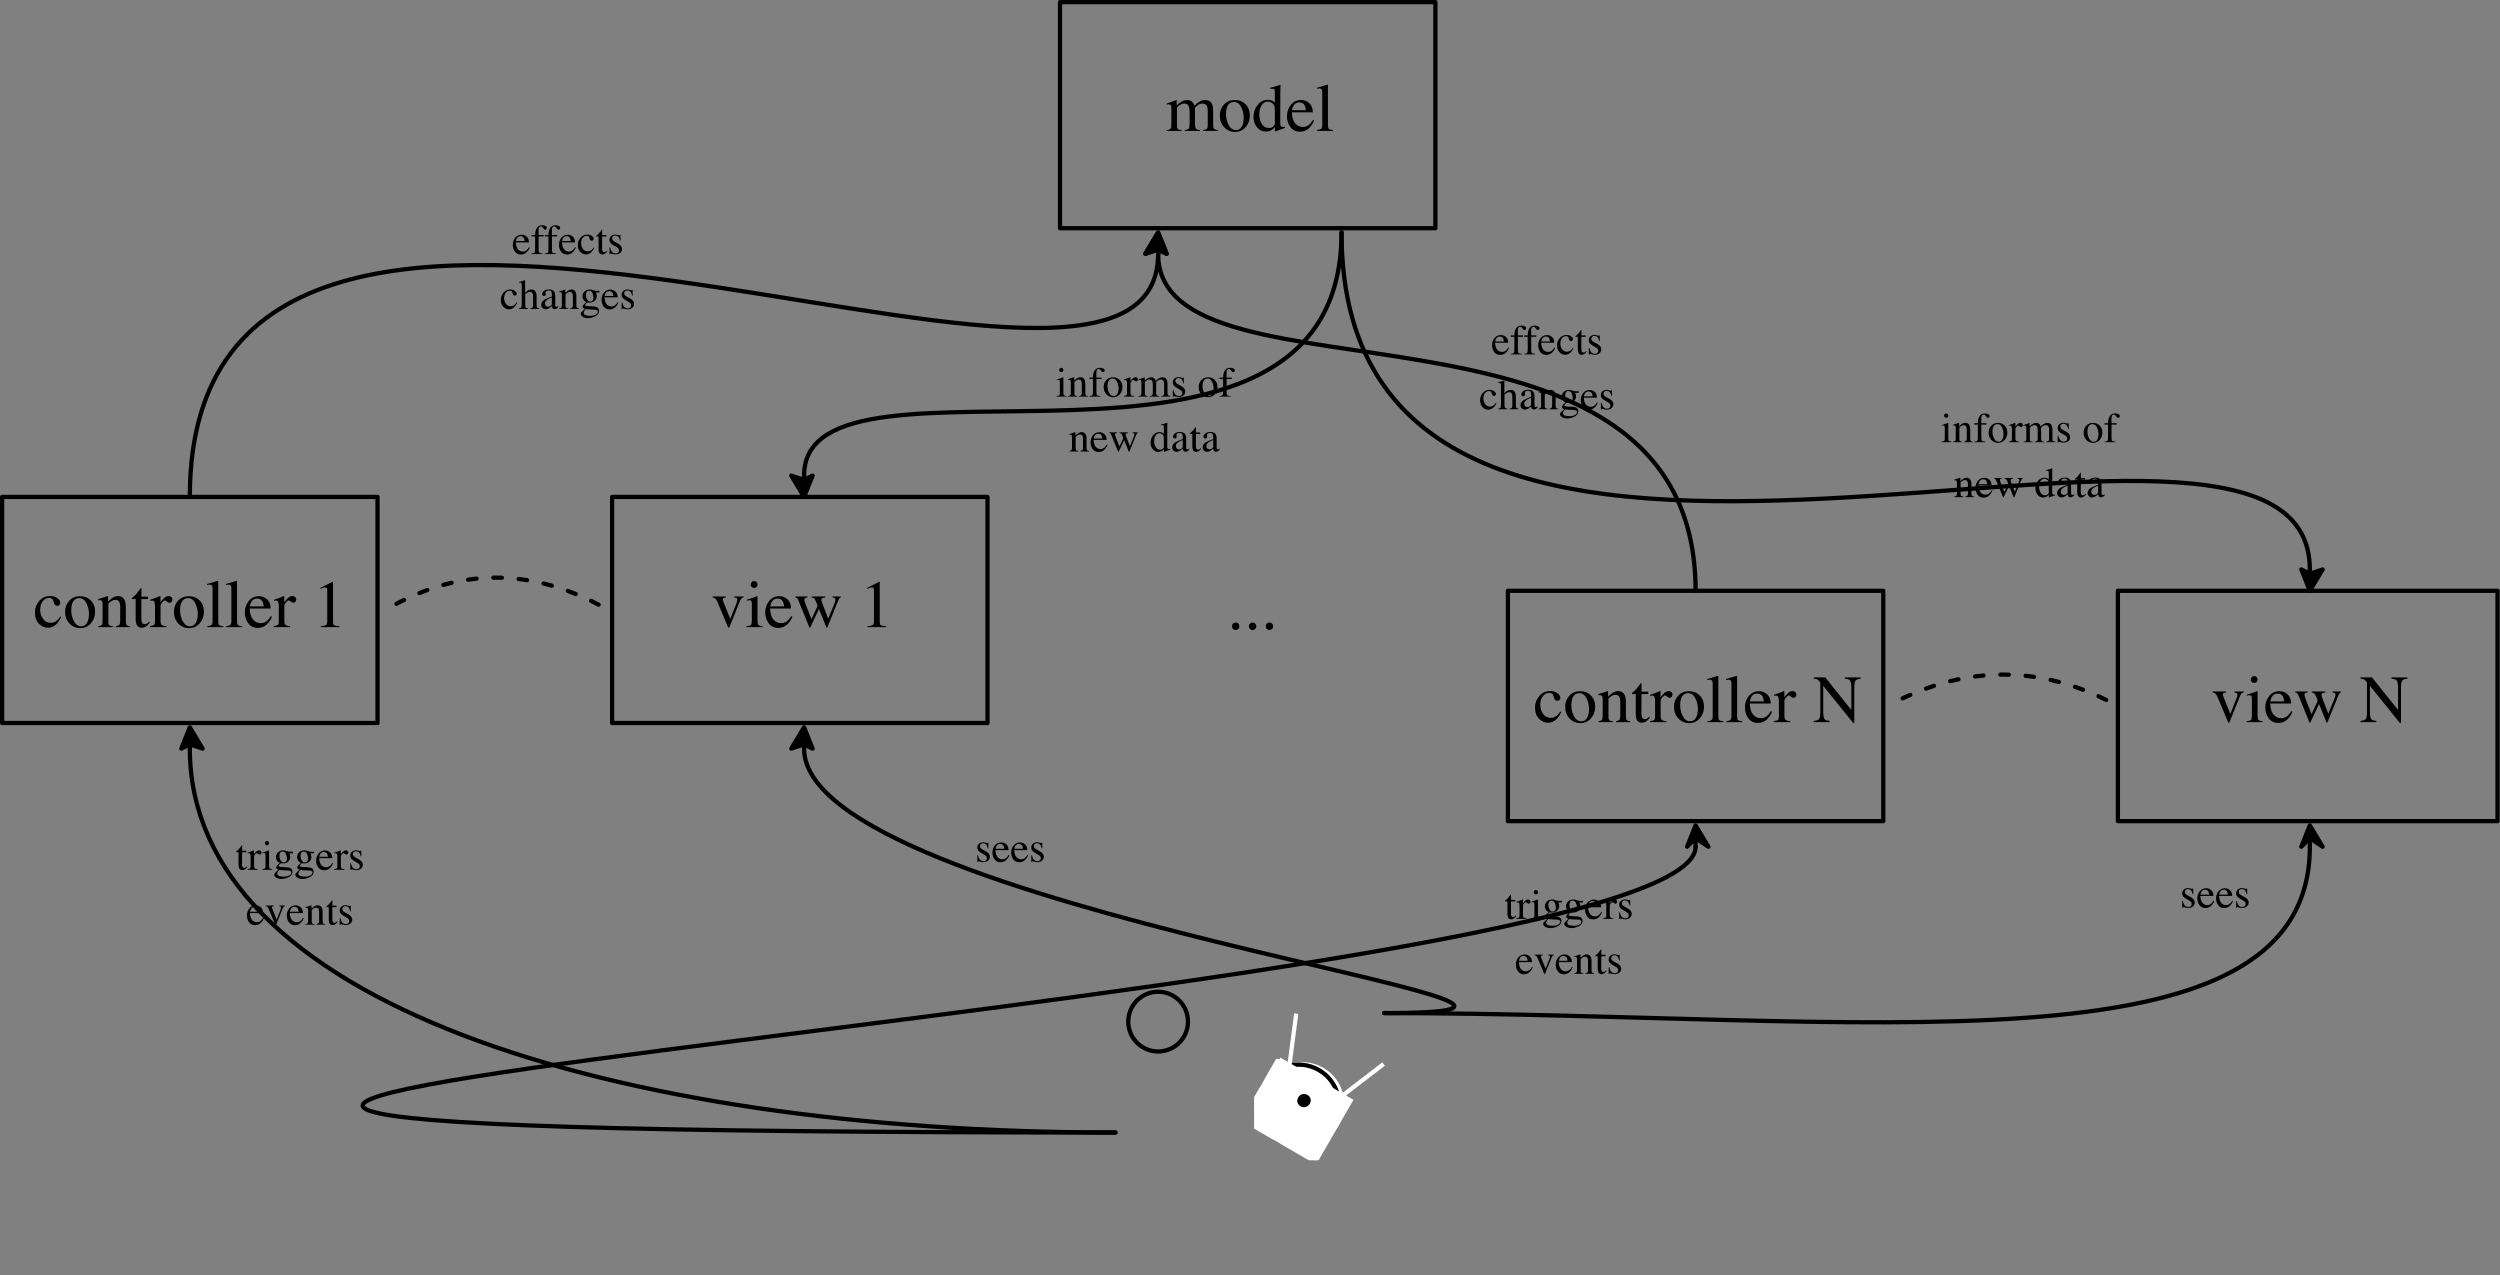 <?xml version="1.0" encoding="UTF-8"?>
<svg xmlns="http://www.w3.org/2000/svg" xmlns:xlink="http://www.w3.org/1999/xlink" width="586.08pt" height="298.961pt" viewBox="0 0 586.08 298.961" version="1.1">
<rect x="0" y="0" width="586.08" height="298.961" fill="#808080" stroke="none"/>
<defs>
<g>
<symbol overflow="visible" id="glyph0-0">
<path style="stroke:none;" d="M 0.254 0 L 0.254 -10.48 L 11.066 -10.48 L 11.066 0 Z M 9.645 -1.422 L 9.645 -9.059 L 1.68 -9.059 L 1.68 -1.422 Z M 9.645 -1.422 "/>
</symbol>
<symbol overflow="visible" id="glyph0-1">
<path style="stroke:none;" d="M 0.254 -0.199 C 0.656 -0.238 0.926 -0.305 1.059 -0.402 C 1.266 -0.551 1.367 -0.852 1.367 -1.301 L 1.367 -5.297 C 1.367 -5.68 1.32 -5.93 1.219 -6.047 C 1.117 -6.168 0.953 -6.227 0.719 -6.227 C 0.609 -6.227 0.531 -6.223 0.477 -6.211 C 0.422 -6.199 0.359 -6.184 0.285 -6.156 L 0.285 -6.426 L 0.844 -6.613 C 1.043 -6.68 1.375 -6.801 1.832 -6.977 C 2.293 -7.152 2.535 -7.238 2.559 -7.238 C 2.586 -7.238 2.602 -7.227 2.605 -7.199 C 2.609 -7.176 2.613 -7.125 2.613 -7.055 L 2.613 -6.008 C 3.125 -6.473 3.566 -6.793 3.938 -6.973 C 4.309 -7.152 4.691 -7.238 5.082 -7.238 C 5.613 -7.238 6.035 -7.059 6.352 -6.699 C 6.516 -6.504 6.652 -6.238 6.762 -5.902 C 7.141 -6.289 7.473 -6.574 7.758 -6.762 C 8.246 -7.082 8.746 -7.238 9.258 -7.238 C 10.09 -7.238 10.641 -6.902 10.922 -6.227 C 11.082 -5.844 11.16 -5.242 11.16 -4.418 L 11.16 -1.207 C 11.16 -0.84 11.242 -0.59 11.402 -0.461 C 11.566 -0.328 11.859 -0.242 12.281 -0.199 L 12.281 0 L 8.793 0 L 8.793 -0.215 C 9.242 -0.258 9.539 -0.348 9.68 -0.488 C 9.82 -0.625 9.891 -0.91 9.891 -1.34 L 9.891 -4.672 C 9.891 -5.172 9.84 -5.539 9.73 -5.777 C 9.539 -6.199 9.164 -6.41 8.609 -6.41 C 8.273 -6.41 7.941 -6.301 7.609 -6.078 C 7.418 -5.949 7.184 -5.742 6.906 -5.461 L 6.906 -1.5 C 6.906 -1.082 6.98 -0.766 7.129 -0.551 C 7.273 -0.332 7.586 -0.215 8.059 -0.199 L 8.059 0 L 4.508 0 L 4.508 -0.199 C 5 -0.262 5.312 -0.383 5.445 -0.559 C 5.578 -0.734 5.645 -1.164 5.645 -1.848 L 5.645 -4.016 C 5.645 -4.809 5.594 -5.355 5.492 -5.652 C 5.32 -6.16 4.961 -6.41 4.41 -6.41 C 4.094 -6.41 3.785 -6.324 3.48 -6.152 C 3.176 -5.98 2.906 -5.754 2.676 -5.477 L 2.676 -1.246 C 2.676 -0.855 2.746 -0.582 2.883 -0.434 C 3.02 -0.285 3.316 -0.207 3.773 -0.199 L 3.773 0 L 0.254 0 Z M 0.254 -0.199 "/>
</symbol>
<symbol overflow="visible" id="glyph0-2">
<path style="stroke:none;" d="M 0.402 -3.59 C 0.402 -4.613 0.727 -5.48 1.379 -6.191 C 2.031 -6.898 2.871 -7.254 3.898 -7.254 C 4.918 -7.254 5.766 -6.918 6.434 -6.25 C 7.105 -5.578 7.441 -4.688 7.441 -3.574 C 7.441 -2.547 7.117 -1.656 6.465 -0.898 C 5.816 -0.141 4.977 0.238 3.945 0.238 C 2.953 0.238 2.117 -0.125 1.43 -0.852 C 0.746 -1.578 0.402 -2.492 0.402 -3.59 Z M 3.68 -6.789 C 3.273 -6.789 2.922 -6.656 2.621 -6.387 C 2.105 -5.918 1.848 -5.109 1.848 -3.961 C 1.848 -3.043 2.055 -2.188 2.473 -1.391 C 2.887 -0.598 3.461 -0.199 4.199 -0.199 C 4.777 -0.199 5.223 -0.465 5.535 -0.996 C 5.848 -1.527 6 -2.227 6 -3.086 C 6 -3.977 5.805 -4.82 5.406 -5.605 C 5.008 -6.395 4.434 -6.789 3.68 -6.789 Z M 3.68 -6.789 "/>
</symbol>
<symbol overflow="visible" id="glyph0-3">
<path style="stroke:none;" d="M 3.75 -7.309 C 4.129 -7.309 4.473 -7.227 4.789 -7.062 C 4.996 -6.953 5.191 -6.805 5.383 -6.613 L 5.383 -9.074 C 5.383 -9.387 5.348 -9.602 5.277 -9.723 C 5.207 -9.84 5.043 -9.898 4.781 -9.898 C 4.719 -9.898 4.664 -9.898 4.617 -9.891 C 4.57 -9.887 4.469 -9.875 4.309 -9.859 L 4.309 -10.117 L 4.941 -10.277 C 5.176 -10.34 5.406 -10.406 5.637 -10.473 C 5.871 -10.539 6.074 -10.605 6.25 -10.664 C 6.332 -10.691 6.469 -10.742 6.66 -10.812 L 6.707 -10.797 L 6.691 -9.984 C 6.684 -9.691 6.68 -9.387 6.676 -9.078 C 6.668 -8.766 6.668 -8.457 6.668 -8.152 L 6.652 -1.832 C 6.652 -1.496 6.691 -1.262 6.773 -1.129 C 6.855 -0.996 7.078 -0.93 7.434 -0.93 C 7.488 -0.93 7.547 -0.93 7.602 -0.934 C 7.66 -0.934 7.715 -0.941 7.773 -0.953 L 7.773 -0.695 C 7.742 -0.684 7.367 -0.559 6.652 -0.309 L 5.438 0.148 L 5.383 0.078 L 5.383 -0.875 C 5.094 -0.559 4.844 -0.336 4.633 -0.199 C 4.258 0.031 3.82 0.148 3.324 0.148 C 2.449 0.148 1.738 -0.191 1.195 -0.871 C 0.652 -1.547 0.379 -2.332 0.379 -3.227 C 0.379 -4.344 0.707 -5.305 1.355 -6.105 C 2.008 -6.906 2.809 -7.309 3.75 -7.309 Z M 4.039 -0.688 C 4.441 -0.688 4.766 -0.809 5.012 -1.043 C 5.258 -1.281 5.383 -1.504 5.383 -1.719 L 5.383 -5.035 C 5.383 -5.707 5.203 -6.18 4.844 -6.453 C 4.488 -6.73 4.137 -6.867 3.797 -6.867 C 3.148 -6.867 2.641 -6.582 2.281 -6.004 C 1.922 -5.43 1.738 -4.723 1.738 -3.883 C 1.738 -3.051 1.934 -2.312 2.316 -1.664 C 2.699 -1.012 3.273 -0.688 4.039 -0.688 Z M 4.039 -0.688 "/>
</symbol>
<symbol overflow="visible" id="glyph0-4">
<path style="stroke:none;" d="M 3.629 -7.254 C 4.355 -7.254 4.992 -7.004 5.539 -6.5 C 6.086 -5.996 6.359 -5.285 6.359 -4.363 L 1.445 -4.363 C 1.496 -3.168 1.77 -2.293 2.258 -1.746 C 2.75 -1.199 3.328 -0.93 4 -0.93 C 4.539 -0.93 4.996 -1.07 5.367 -1.352 C 5.738 -1.637 6.082 -2.039 6.395 -2.559 L 6.668 -2.469 C 6.457 -1.812 6.059 -1.207 5.48 -0.648 C 4.898 -0.094 4.188 0.188 3.348 0.188 C 2.379 0.188 1.629 -0.18 1.102 -0.914 C 0.574 -1.645 0.309 -2.488 0.309 -3.441 C 0.309 -4.477 0.617 -5.371 1.23 -6.125 C 1.844 -6.879 2.641 -7.254 3.629 -7.254 Z M 3.18 -6.691 C 2.59 -6.691 2.141 -6.43 1.832 -5.91 C 1.668 -5.633 1.551 -5.281 1.477 -4.855 L 4.742 -4.855 C 4.684 -5.371 4.586 -5.758 4.445 -6.008 C 4.195 -6.461 3.773 -6.691 3.18 -6.691 Z M 3.18 -6.691 "/>
</symbol>
<symbol overflow="visible" id="glyph0-5">
<path style="stroke:none;" d="M 0.324 -0.215 C 0.805 -0.262 1.129 -0.359 1.301 -0.508 C 1.469 -0.652 1.555 -0.941 1.555 -1.367 L 1.555 -8.926 C 1.555 -9.266 1.527 -9.5 1.469 -9.629 C 1.367 -9.844 1.156 -9.953 0.844 -9.953 C 0.77 -9.953 0.691 -9.945 0.605 -9.93 C 0.523 -9.914 0.414 -9.891 0.285 -9.859 L 0.285 -10.117 C 0.98 -10.301 1.82 -10.551 2.801 -10.859 C 2.836 -10.859 2.859 -10.844 2.867 -10.812 C 2.875 -10.781 2.879 -10.715 2.879 -10.613 L 2.879 -1.34 C 2.879 -0.891 2.953 -0.598 3.109 -0.469 C 3.266 -0.336 3.582 -0.254 4.066 -0.215 L 4.066 0 L 0.324 0 Z M 0.324 -0.215 "/>
</symbol>
<symbol overflow="visible" id="glyph0-6">
<path style="stroke:none;" d="M 3.938 -7.293 C 4.582 -7.293 5.137 -7.129 5.602 -6.793 C 6.07 -6.461 6.305 -6.098 6.305 -5.699 C 6.305 -5.531 6.246 -5.371 6.125 -5.223 C 6.008 -5.078 5.824 -5.004 5.578 -5.004 C 5.398 -5.004 5.238 -5.066 5.102 -5.191 C 4.965 -5.312 4.863 -5.492 4.805 -5.73 L 4.711 -6.102 C 4.645 -6.375 4.527 -6.57 4.363 -6.684 C 4.191 -6.793 3.969 -6.844 3.688 -6.844 C 3.102 -6.844 2.605 -6.59 2.199 -6.074 C 1.797 -5.562 1.594 -4.879 1.594 -4.031 C 1.594 -3.25 1.816 -2.551 2.262 -1.934 C 2.707 -1.316 3.309 -1.004 4.066 -1.004 C 4.605 -1.004 5.082 -1.18 5.5 -1.531 C 5.738 -1.734 6.004 -2.051 6.305 -2.492 L 6.52 -2.359 C 6.227 -1.742 5.918 -1.25 5.594 -0.891 C 4.969 -0.199 4.246 0.148 3.426 0.148 C 2.621 0.148 1.91 -0.172 1.293 -0.805 C 0.672 -1.438 0.363 -2.301 0.363 -3.387 C 0.363 -4.453 0.703 -5.371 1.375 -6.141 C 2.051 -6.91 2.906 -7.293 3.938 -7.293 Z M 3.938 -7.293 "/>
</symbol>
<symbol overflow="visible" id="glyph0-7">
<path style="stroke:none;" d="M 0.285 -0.215 C 0.652 -0.262 0.91 -0.355 1.055 -0.492 C 1.203 -0.629 1.277 -0.934 1.277 -1.406 L 1.277 -5.328 C 1.277 -5.66 1.246 -5.891 1.184 -6.023 C 1.086 -6.219 0.883 -6.32 0.578 -6.32 C 0.531 -6.32 0.484 -6.316 0.438 -6.312 C 0.387 -6.305 0.328 -6.297 0.254 -6.289 L 0.254 -6.559 C 0.465 -6.621 0.965 -6.781 1.754 -7.039 L 2.484 -7.277 C 2.52 -7.277 2.539 -7.266 2.547 -7.238 C 2.555 -7.215 2.559 -7.176 2.559 -7.133 L 2.559 -5.992 C 3.035 -6.438 3.406 -6.742 3.672 -6.906 C 4.074 -7.16 4.492 -7.285 4.926 -7.285 C 5.277 -7.285 5.598 -7.184 5.887 -6.984 C 6.441 -6.594 6.723 -5.895 6.723 -4.887 L 6.723 -1.277 C 6.723 -0.906 6.797 -0.637 6.945 -0.473 C 7.094 -0.309 7.344 -0.223 7.695 -0.215 L 7.695 0 L 4.395 0 L 4.395 -0.215 C 4.77 -0.266 5.031 -0.371 5.184 -0.531 C 5.332 -0.688 5.406 -1.027 5.406 -1.555 L 5.406 -4.855 C 5.406 -5.301 5.324 -5.668 5.16 -5.961 C 4.996 -6.25 4.691 -6.395 4.246 -6.395 C 3.941 -6.395 3.633 -6.293 3.316 -6.086 C 3.141 -5.969 2.914 -5.773 2.637 -5.5 L 2.637 -1.168 C 2.637 -0.797 2.719 -0.547 2.887 -0.422 C 3.051 -0.297 3.309 -0.227 3.668 -0.215 L 3.668 0 L 0.285 0 Z M 0.285 -0.215 "/>
</symbol>
<symbol overflow="visible" id="glyph0-8">
<path style="stroke:none;" d="M 4.031 -7.133 L 4.031 -6.574 L 2.453 -6.574 L 2.438 -2.121 C 2.438 -1.727 2.469 -1.43 2.535 -1.23 C 2.66 -0.875 2.902 -0.695 3.266 -0.695 C 3.449 -0.695 3.609 -0.738 3.746 -0.828 C 3.883 -0.914 4.039 -1.055 4.215 -1.246 L 4.418 -1.074 L 4.246 -0.844 C 3.977 -0.48 3.695 -0.227 3.395 -0.078 C 3.098 0.07 2.809 0.148 2.527 0.148 C 1.922 0.148 1.508 -0.125 1.293 -0.664 C 1.172 -0.957 1.113 -1.367 1.113 -1.887 L 1.113 -6.574 L 0.27 -6.574 C 0.246 -6.59 0.227 -6.605 0.211 -6.621 C 0.199 -6.637 0.191 -6.656 0.191 -6.684 C 0.191 -6.734 0.203 -6.773 0.227 -6.801 C 0.25 -6.832 0.324 -6.895 0.449 -7 C 0.805 -7.293 1.062 -7.531 1.219 -7.715 C 1.375 -7.898 1.746 -8.383 2.328 -9.164 C 2.395 -9.164 2.434 -9.16 2.449 -9.148 C 2.461 -9.141 2.469 -9.102 2.469 -9.035 L 2.469 -7.133 Z M 4.031 -7.133 "/>
</symbol>
<symbol overflow="visible" id="glyph0-9">
<path style="stroke:none;" d="M 0.07 -0.254 C 0.543 -0.297 0.859 -0.379 1.012 -0.508 C 1.168 -0.633 1.246 -0.902 1.246 -1.316 L 1.246 -4.805 C 1.246 -5.312 1.199 -5.68 1.102 -5.898 C 1.008 -6.117 0.832 -6.227 0.578 -6.227 C 0.527 -6.227 0.461 -6.219 0.375 -6.207 C 0.289 -6.195 0.199 -6.176 0.109 -6.156 L 0.109 -6.41 C 0.402 -6.516 0.703 -6.621 1.012 -6.73 C 1.32 -6.836 1.535 -6.914 1.656 -6.961 C 1.914 -7.059 2.18 -7.168 2.453 -7.293 C 2.488 -7.293 2.512 -7.281 2.516 -7.254 C 2.523 -7.23 2.527 -7.176 2.527 -7.094 L 2.527 -5.824 C 2.859 -6.281 3.176 -6.641 3.484 -6.898 C 3.793 -7.156 4.109 -7.285 4.441 -7.285 C 4.703 -7.285 4.918 -7.207 5.082 -7.051 C 5.246 -6.895 5.328 -6.695 5.328 -6.457 C 5.328 -6.246 5.266 -6.07 5.141 -5.926 C 5.012 -5.781 4.855 -5.707 4.664 -5.707 C 4.469 -5.707 4.27 -5.797 4.07 -5.98 C 3.871 -6.16 3.719 -6.25 3.605 -6.25 C 3.426 -6.25 3.203 -6.105 2.938 -5.812 C 2.676 -5.52 2.543 -5.219 2.543 -4.91 L 2.543 -1.422 C 2.543 -0.98 2.648 -0.672 2.855 -0.5 C 3.062 -0.328 3.402 -0.246 3.883 -0.254 L 3.883 0 L 0.07 0 Z M 0.07 -0.254 "/>
</symbol>
<symbol overflow="visible" id="glyph0-10">
<path style="stroke:none;" d=""/>
</symbol>
<symbol overflow="visible" id="glyph0-11">
<path style="stroke:none;" d="M 4.688 -10.625 C 4.707 -10.602 4.719 -10.582 4.723 -10.57 C 4.727 -10.555 4.727 -10.527 4.727 -10.48 L 4.727 -1.168 C 4.727 -0.77 4.832 -0.52 5.043 -0.41 C 5.254 -0.301 5.648 -0.238 6.227 -0.215 L 6.227 0 L 1.863 0 L 1.863 -0.23 C 2.488 -0.262 2.895 -0.348 3.086 -0.488 C 3.277 -0.625 3.371 -0.93 3.371 -1.391 L 3.371 -8.555 C 3.371 -8.801 3.34 -8.988 3.281 -9.117 C 3.219 -9.246 3.082 -9.312 2.879 -9.312 C 2.742 -9.312 2.57 -9.273 2.355 -9.199 C 2.141 -9.125 1.941 -9.047 1.754 -8.965 L 1.754 -9.18 L 4.594 -10.625 Z M 4.688 -10.625 "/>
</symbol>
<symbol overflow="visible" id="glyph0-12">
<path style="stroke:none;" d="M 3.402 -7.184 L 3.402 -6.945 C 3.133 -6.914 2.945 -6.875 2.836 -6.82 C 2.723 -6.77 2.668 -6.656 2.668 -6.48 C 2.668 -6.398 2.68 -6.32 2.703 -6.246 C 2.727 -6.172 2.766 -6.062 2.824 -5.918 L 4.434 -1.918 L 5.824 -5.461 C 5.891 -5.629 5.953 -5.809 6.012 -5.992 C 6.07 -6.18 6.102 -6.32 6.102 -6.418 C 6.102 -6.621 6.008 -6.766 5.816 -6.852 C 5.703 -6.898 5.547 -6.93 5.352 -6.945 L 5.352 -7.184 L 7.547 -7.184 L 7.547 -6.945 C 7.297 -6.926 7.113 -6.84 7.004 -6.695 C 6.895 -6.547 6.73 -6.207 6.52 -5.676 L 4.285 -0.109 C 4.242 -0.012 4.211 0.059 4.184 0.094 C 4.16 0.129 4.121 0.148 4.074 0.148 C 4.023 0.148 3.98 0.117 3.945 0.059 C 3.91 0 3.871 -0.074 3.828 -0.164 L 1.461 -5.824 C 1.27 -6.281 1.066 -6.594 0.852 -6.762 C 0.723 -6.852 0.535 -6.914 0.285 -6.945 L 0.285 -7.184 Z M 3.402 -7.184 "/>
</symbol>
<symbol overflow="visible" id="glyph0-13">
<path style="stroke:none;" d="M 1.301 -9.984 C 1.301 -10.207 1.375 -10.398 1.531 -10.559 C 1.688 -10.719 1.875 -10.797 2.105 -10.797 C 2.324 -10.797 2.516 -10.719 2.672 -10.562 C 2.828 -10.406 2.906 -10.211 2.906 -9.984 C 2.906 -9.762 2.828 -9.574 2.672 -9.418 C 2.516 -9.258 2.324 -9.18 2.105 -9.18 C 1.879 -9.18 1.688 -9.258 1.531 -9.418 C 1.375 -9.574 1.301 -9.762 1.301 -9.984 Z M 0.309 -0.215 C 0.859 -0.266 1.211 -0.363 1.352 -0.5 C 1.496 -0.637 1.57 -1.004 1.57 -1.609 L 1.57 -5.297 C 1.57 -5.633 1.547 -5.863 1.5 -5.992 C 1.422 -6.203 1.262 -6.312 1.012 -6.312 C 0.957 -6.312 0.902 -6.305 0.848 -6.297 C 0.793 -6.285 0.637 -6.246 0.379 -6.172 L 0.379 -6.41 L 0.711 -6.52 C 1.613 -6.812 2.242 -7.035 2.598 -7.184 C 2.742 -7.246 2.836 -7.277 2.879 -7.277 C 2.887 -7.242 2.895 -7.203 2.895 -7.16 L 2.895 -1.609 C 2.895 -1.02 2.965 -0.652 3.105 -0.504 C 3.246 -0.355 3.566 -0.258 4.066 -0.215 L 4.066 0 L 0.309 0 Z M 0.309 -0.215 "/>
</symbol>
<symbol overflow="visible" id="glyph0-14">
<path style="stroke:none;" d="M 7.363 -6.945 C 7.055 -6.91 6.824 -6.859 6.676 -6.789 C 6.527 -6.723 6.449 -6.59 6.449 -6.387 C 6.449 -6.281 6.469 -6.168 6.5 -6.051 C 6.535 -5.938 6.578 -5.801 6.637 -5.645 L 8.043 -1.973 L 9.422 -5.328 C 9.484 -5.473 9.551 -5.664 9.621 -5.898 C 9.695 -6.133 9.73 -6.309 9.73 -6.426 C 9.73 -6.617 9.672 -6.746 9.551 -6.812 C 9.434 -6.879 9.262 -6.93 9.035 -6.961 L 9.035 -7.184 L 11 -7.184 L 11 -6.961 C 10.871 -6.934 10.762 -6.875 10.68 -6.773 C 10.598 -6.676 10.484 -6.445 10.332 -6.078 L 7.859 0.023 C 7.836 0.07 7.82 0.102 7.805 0.125 C 7.789 0.145 7.766 0.156 7.734 0.156 C 7.672 0.125 7.637 0.098 7.625 0.078 L 5.879 -4.246 L 3.844 0.062 C 3.832 0.086 3.82 0.109 3.801 0.129 C 3.781 0.145 3.762 0.156 3.734 0.156 C 3.672 0.125 3.637 0.098 3.629 0.078 L 1.316 -5.621 C 1.062 -6.246 0.895 -6.613 0.812 -6.727 C 0.73 -6.836 0.566 -6.91 0.324 -6.945 L 0.324 -7.184 L 3.188 -7.184 L 3.188 -6.945 C 2.949 -6.926 2.77 -6.883 2.641 -6.816 C 2.516 -6.754 2.453 -6.617 2.453 -6.402 C 2.453 -6.254 2.559 -5.887 2.77 -5.305 C 2.895 -4.969 3.051 -4.562 3.242 -4.082 L 4.121 -1.887 L 5.516 -4.871 L 5.531 -4.965 C 5.531 -5.066 5.473 -5.262 5.363 -5.543 C 5.254 -5.824 5.145 -6.074 5.043 -6.297 C 4.941 -6.527 4.824 -6.688 4.691 -6.777 C 4.559 -6.867 4.375 -6.926 4.137 -6.945 L 4.137 -7.184 L 7.363 -7.184 Z M 7.363 -6.945 "/>
</symbol>
<symbol overflow="visible" id="glyph0-15">
<path style="stroke:none;" d="M 2.582 0.188 C 2.336 0.188 2.125 0.098 1.957 -0.074 C 1.785 -0.246 1.703 -0.453 1.703 -0.695 C 1.703 -0.938 1.789 -1.145 1.961 -1.316 C 2.133 -1.484 2.34 -1.57 2.582 -1.57 C 2.824 -1.57 3.031 -1.484 3.203 -1.316 C 3.371 -1.145 3.457 -0.938 3.457 -0.695 C 3.457 -0.453 3.375 -0.246 3.207 -0.074 C 3.039 0.098 2.832 0.188 2.582 0.188 Z M 2.582 0.188 "/>
</symbol>
<symbol overflow="visible" id="glyph0-16">
<path style="stroke:none;" d="M 0.18 -0.285 C 0.832 -0.352 1.254 -0.5 1.438 -0.73 C 1.625 -0.961 1.719 -1.492 1.719 -2.328 L 1.719 -9.312 L 1.5 -9.566 C 1.27 -9.84 1.07 -10.008 0.91 -10.074 C 0.746 -10.137 0.504 -10.176 0.18 -10.188 L 0.18 -10.48 L 2.895 -10.48 L 8.996 -2.855 L 8.996 -8.152 C 8.996 -9.023 8.867 -9.59 8.609 -9.852 C 8.438 -10.023 8.062 -10.133 7.48 -10.188 L 7.48 -10.48 L 11.199 -10.48 L 11.199 -10.188 C 10.598 -10.125 10.195 -9.977 9.992 -9.746 C 9.793 -9.512 9.691 -8.98 9.691 -8.152 L 9.691 0.188 L 9.422 0.188 L 2.414 -8.5 L 2.414 -2.328 C 2.414 -1.461 2.539 -0.898 2.793 -0.633 C 2.957 -0.465 3.324 -0.348 3.898 -0.285 L 3.898 0 L 0.18 0 Z M 0.18 -0.285 "/>
</symbol>
<symbol overflow="visible" id="glyph1-0">
<path style="stroke:none;" d="M 0.16 0 L 0.16 -6.551 L 6.918 -6.551 L 6.918 0 Z M 6.027 -0.891 L 6.027 -5.66 L 1.051 -5.66 L 1.051 -0.891 Z M 6.027 -0.891 "/>
</symbol>
<symbol overflow="visible" id="glyph1-1">
<path style="stroke:none;" d="M 0.512 -1.523 L 0.672 -1.523 C 0.746 -1.156 0.848 -0.875 0.973 -0.676 C 1.199 -0.316 1.527 -0.137 1.961 -0.137 C 2.203 -0.137 2.395 -0.203 2.535 -0.336 C 2.676 -0.469 2.746 -0.645 2.746 -0.855 C 2.746 -0.992 2.707 -1.121 2.625 -1.246 C 2.543 -1.371 2.402 -1.496 2.199 -1.613 L 1.656 -1.926 C 1.262 -2.137 0.969 -2.352 0.781 -2.566 C 0.594 -2.781 0.504 -3.039 0.504 -3.332 C 0.504 -3.691 0.633 -3.988 0.891 -4.219 C 1.148 -4.453 1.473 -4.566 1.859 -4.566 C 2.031 -4.566 2.219 -4.535 2.426 -4.473 C 2.629 -4.406 2.746 -4.375 2.77 -4.375 C 2.828 -4.375 2.871 -4.383 2.895 -4.398 C 2.922 -4.414 2.945 -4.441 2.965 -4.477 L 3.078 -4.477 L 3.113 -3.129 L 2.965 -3.129 C 2.898 -3.441 2.812 -3.684 2.703 -3.859 C 2.504 -4.18 2.215 -4.34 1.836 -4.34 C 1.609 -4.34 1.434 -4.273 1.305 -4.133 C 1.176 -3.996 1.113 -3.832 1.113 -3.645 C 1.113 -3.348 1.336 -3.086 1.777 -2.852 L 2.418 -2.508 C 3.105 -2.133 3.445 -1.699 3.445 -1.203 C 3.445 -0.824 3.305 -0.512 3.02 -0.27 C 2.734 -0.027 2.359 0.094 1.898 0.094 C 1.707 0.094 1.488 0.059 1.242 -0.004 C 0.996 -0.07 0.852 -0.102 0.809 -0.102 C 0.77 -0.102 0.734 -0.086 0.707 -0.059 C 0.676 -0.031 0.652 0 0.637 0.039 L 0.512 0.039 Z M 0.512 -1.523 "/>
</symbol>
<symbol overflow="visible" id="glyph1-2">
<path style="stroke:none;" d="M 2.266 -4.535 C 2.723 -4.535 3.121 -4.379 3.461 -4.062 C 3.805 -3.75 3.973 -3.305 3.973 -2.727 L 0.902 -2.727 C 0.938 -1.98 1.105 -1.434 1.41 -1.094 C 1.719 -0.75 2.082 -0.582 2.5 -0.582 C 2.84 -0.582 3.121 -0.668 3.355 -0.848 C 3.586 -1.023 3.801 -1.273 3.996 -1.602 L 4.168 -1.543 C 4.035 -1.133 3.789 -0.754 3.426 -0.406 C 3.062 -0.059 2.617 0.117 2.094 0.117 C 1.488 0.117 1.02 -0.113 0.688 -0.57 C 0.359 -1.027 0.195 -1.555 0.195 -2.152 C 0.195 -2.801 0.387 -3.359 0.77 -3.828 C 1.152 -4.301 1.652 -4.535 2.266 -4.535 Z M 1.988 -4.18 C 1.621 -4.18 1.34 -4.02 1.145 -3.691 C 1.043 -3.52 0.969 -3.301 0.922 -3.035 L 2.965 -3.035 C 2.93 -3.359 2.867 -3.598 2.781 -3.758 C 2.621 -4.039 2.359 -4.18 1.988 -4.18 Z M 1.988 -4.18 "/>
</symbol>
<symbol overflow="visible" id="glyph1-3">
<path style="stroke:none;" d="M 2.52 -4.457 L 2.52 -4.109 L 1.531 -4.109 L 1.523 -1.324 C 1.523 -1.078 1.543 -0.895 1.586 -0.77 C 1.664 -0.547 1.812 -0.434 2.039 -0.434 C 2.156 -0.434 2.258 -0.461 2.344 -0.516 C 2.43 -0.57 2.523 -0.66 2.633 -0.777 L 2.762 -0.672 L 2.652 -0.527 C 2.484 -0.301 2.309 -0.141 2.121 -0.047 C 1.934 0.047 1.754 0.094 1.582 0.094 C 1.199 0.094 0.941 -0.078 0.809 -0.414 C 0.734 -0.598 0.695 -0.855 0.695 -1.18 L 0.695 -4.109 L 0.168 -4.109 C 0.152 -4.117 0.141 -4.129 0.133 -4.137 C 0.125 -4.148 0.121 -4.16 0.121 -4.176 C 0.121 -4.207 0.129 -4.234 0.145 -4.25 C 0.156 -4.27 0.203 -4.309 0.281 -4.375 C 0.504 -4.559 0.664 -4.707 0.762 -4.82 C 0.859 -4.938 1.09 -5.238 1.457 -5.727 C 1.496 -5.727 1.523 -5.727 1.531 -5.719 C 1.539 -5.711 1.543 -5.688 1.543 -5.645 L 1.543 -4.457 Z M 2.52 -4.457 "/>
</symbol>
<symbol overflow="visible" id="glyph1-4">
<path style="stroke:none;" d="M 0.043 -0.16 C 0.34 -0.184 0.535 -0.238 0.633 -0.316 C 0.73 -0.395 0.777 -0.562 0.777 -0.82 L 0.777 -3.004 C 0.777 -3.32 0.75 -3.551 0.688 -3.688 C 0.629 -3.824 0.52 -3.891 0.363 -3.891 C 0.332 -3.891 0.289 -3.887 0.234 -3.879 C 0.18 -3.871 0.125 -3.859 0.066 -3.848 L 0.066 -4.008 C 0.25 -4.07 0.441 -4.137 0.633 -4.207 C 0.828 -4.273 0.961 -4.32 1.035 -4.352 C 1.195 -4.414 1.363 -4.48 1.531 -4.559 C 1.555 -4.559 1.57 -4.551 1.574 -4.535 C 1.578 -4.52 1.582 -4.484 1.582 -4.434 L 1.582 -3.641 C 1.789 -3.926 1.984 -4.152 2.18 -4.312 C 2.371 -4.473 2.57 -4.555 2.773 -4.555 C 2.938 -4.555 3.074 -4.504 3.176 -4.406 C 3.277 -4.309 3.332 -4.184 3.332 -4.035 C 3.332 -3.902 3.293 -3.793 3.211 -3.703 C 3.133 -3.613 3.035 -3.566 2.914 -3.566 C 2.793 -3.566 2.668 -3.625 2.547 -3.738 C 2.422 -3.852 2.324 -3.906 2.254 -3.906 C 2.141 -3.906 2 -3.816 1.836 -3.633 C 1.672 -3.449 1.59 -3.262 1.59 -3.07 L 1.59 -0.891 C 1.59 -0.613 1.656 -0.418 1.785 -0.312 C 1.914 -0.203 2.129 -0.152 2.426 -0.16 L 2.426 0 L 0.043 0 Z M 0.043 -0.16 "/>
</symbol>
<symbol overflow="visible" id="glyph1-5">
<path style="stroke:none;" d="M 0.812 -6.242 C 0.812 -6.379 0.859 -6.5 0.957 -6.598 C 1.055 -6.699 1.172 -6.75 1.316 -6.75 C 1.453 -6.75 1.57 -6.699 1.672 -6.602 C 1.77 -6.504 1.816 -6.383 1.816 -6.242 C 1.816 -6.102 1.77 -5.984 1.672 -5.887 C 1.574 -5.789 1.453 -5.738 1.316 -5.738 C 1.172 -5.738 1.055 -5.789 0.957 -5.887 C 0.859 -5.984 0.812 -6.102 0.812 -6.242 Z M 0.195 -0.137 C 0.539 -0.168 0.754 -0.227 0.848 -0.312 C 0.938 -0.398 0.98 -0.629 0.98 -1.004 L 0.98 -3.312 C 0.98 -3.52 0.969 -3.664 0.938 -3.746 C 0.891 -3.879 0.789 -3.945 0.633 -3.945 C 0.598 -3.945 0.562 -3.941 0.531 -3.934 C 0.496 -3.93 0.398 -3.902 0.238 -3.859 L 0.238 -4.008 L 0.445 -4.074 C 1.008 -4.258 1.402 -4.398 1.625 -4.492 C 1.715 -4.531 1.773 -4.551 1.797 -4.551 C 1.805 -4.527 1.809 -4.504 1.809 -4.477 L 1.809 -1.004 C 1.809 -0.637 1.852 -0.406 1.941 -0.312 C 2.031 -0.219 2.23 -0.16 2.543 -0.137 L 2.543 0 L 0.195 0 Z M 0.195 -0.137 "/>
</symbol>
<symbol overflow="visible" id="glyph1-6">
<path style="stroke:none;" d="M 0.973 0.895 C 0.973 1.164 1.125 1.352 1.43 1.457 C 1.734 1.559 2.082 1.609 2.477 1.609 C 3.012 1.609 3.445 1.516 3.781 1.332 C 4.117 1.148 4.281 0.918 4.281 0.648 C 4.281 0.434 4.148 0.289 3.879 0.219 C 3.711 0.176 3.391 0.152 2.926 0.145 C 2.805 0.141 2.68 0.137 2.547 0.133 C 2.414 0.129 2.293 0.121 2.184 0.117 C 2.113 0.113 2 0.102 1.844 0.078 C 1.684 0.055 1.566 0.035 1.488 0.02 C 1.449 0.02 1.355 0.121 1.203 0.324 C 1.047 0.531 0.973 0.719 0.973 0.895 Z M 1.602 -1.625 C 1.309 -1.723 1.078 -1.895 0.918 -2.141 C 0.754 -2.391 0.672 -2.668 0.672 -2.977 C 0.672 -3.355 0.82 -3.711 1.121 -4.051 C 1.422 -4.391 1.844 -4.559 2.395 -4.559 C 2.629 -4.559 2.887 -4.504 3.172 -4.391 C 3.453 -4.281 3.727 -4.227 3.988 -4.227 C 4.055 -4.227 4.156 -4.227 4.297 -4.23 C 4.434 -4.238 4.531 -4.238 4.594 -4.238 L 4.652 -4.238 L 4.652 -3.848 L 3.812 -3.848 C 3.871 -3.711 3.918 -3.594 3.949 -3.496 C 4.004 -3.309 4.031 -3.133 4.031 -2.965 C 4.031 -2.598 3.879 -2.258 3.574 -1.949 C 3.27 -1.641 2.859 -1.488 2.344 -1.488 C 2.266 -1.488 2.117 -1.504 1.91 -1.531 C 1.816 -1.531 1.691 -1.453 1.539 -1.297 C 1.387 -1.137 1.309 -1.008 1.309 -0.91 C 1.309 -0.805 1.422 -0.73 1.648 -0.68 C 1.797 -0.648 1.961 -0.633 2.141 -0.633 C 2.969 -0.633 3.531 -0.586 3.828 -0.492 C 4.316 -0.34 4.559 -0.016 4.559 0.484 C 4.559 0.992 4.273 1.398 3.707 1.703 C 3.137 2.004 2.562 2.156 1.98 2.156 C 1.453 2.156 1.035 2.051 0.727 1.836 C 0.418 1.621 0.262 1.395 0.262 1.16 C 0.262 1.043 0.301 0.93 0.383 0.82 C 0.465 0.707 0.629 0.543 0.871 0.324 L 1.188 0.039 L 1.246 -0.02 C 1.098 -0.078 0.988 -0.133 0.914 -0.188 C 0.785 -0.289 0.719 -0.402 0.719 -0.531 C 0.719 -0.652 0.777 -0.781 0.887 -0.926 C 1 -1.07 1.234 -1.301 1.602 -1.625 Z M 2.52 -1.723 C 2.695 -1.723 2.844 -1.77 2.965 -1.867 C 3.156 -2.02 3.254 -2.289 3.254 -2.672 C 3.254 -2.98 3.176 -3.324 3.02 -3.707 C 2.863 -4.09 2.602 -4.281 2.238 -4.281 C 1.922 -4.281 1.703 -4.133 1.586 -3.832 C 1.523 -3.676 1.492 -3.48 1.492 -3.25 C 1.492 -2.855 1.59 -2.504 1.777 -2.191 C 1.969 -1.879 2.215 -1.723 2.52 -1.723 Z M 2.52 -1.723 "/>
</symbol>
<symbol overflow="visible" id="glyph1-7">
<path style="stroke:none;" d="M 2.129 -4.492 L 2.129 -4.34 C 1.961 -4.32 1.84 -4.297 1.773 -4.266 C 1.703 -4.23 1.668 -4.16 1.668 -4.051 C 1.668 -4 1.676 -3.949 1.691 -3.902 C 1.703 -3.855 1.73 -3.789 1.766 -3.699 L 2.77 -1.199 L 3.641 -3.414 C 3.684 -3.52 3.723 -3.629 3.758 -3.746 C 3.797 -3.863 3.812 -3.949 3.812 -4.012 C 3.812 -4.137 3.754 -4.227 3.637 -4.281 C 3.566 -4.312 3.469 -4.332 3.344 -4.34 L 3.344 -4.492 L 4.719 -4.492 L 4.719 -4.34 C 4.559 -4.328 4.445 -4.277 4.379 -4.184 C 4.309 -4.094 4.207 -3.879 4.074 -3.547 L 2.68 -0.066 C 2.652 -0.008 2.633 0.035 2.617 0.059 C 2.602 0.082 2.578 0.094 2.547 0.094 C 2.516 0.094 2.488 0.074 2.465 0.035 C 2.441 0 2.418 -0.047 2.395 -0.102 L 0.914 -3.641 C 0.793 -3.926 0.668 -4.121 0.531 -4.227 C 0.449 -4.285 0.332 -4.32 0.18 -4.34 L 0.18 -4.492 Z M 2.129 -4.492 "/>
</symbol>
<symbol overflow="visible" id="glyph1-8">
<path style="stroke:none;" d="M 0.18 -0.137 C 0.406 -0.164 0.566 -0.223 0.66 -0.309 C 0.75 -0.395 0.797 -0.582 0.797 -0.879 L 0.797 -3.332 C 0.797 -3.539 0.777 -3.684 0.738 -3.766 C 0.68 -3.887 0.551 -3.949 0.363 -3.949 C 0.332 -3.949 0.305 -3.949 0.273 -3.945 C 0.242 -3.941 0.203 -3.938 0.16 -3.93 L 0.16 -4.098 C 0.293 -4.137 0.605 -4.238 1.098 -4.398 L 1.551 -4.551 C 1.574 -4.551 1.59 -4.539 1.594 -4.523 C 1.598 -4.508 1.602 -4.484 1.602 -4.457 L 1.602 -3.746 C 1.898 -4.023 2.129 -4.215 2.297 -4.316 C 2.547 -4.477 2.809 -4.555 3.078 -4.555 C 3.297 -4.555 3.5 -4.492 3.68 -4.367 C 4.027 -4.121 4.199 -3.684 4.199 -3.055 L 4.199 -0.797 C 4.199 -0.566 4.246 -0.398 4.34 -0.293 C 4.434 -0.191 4.59 -0.137 4.809 -0.137 L 4.809 0 L 2.746 0 L 2.746 -0.137 C 2.98 -0.168 3.145 -0.234 3.238 -0.332 C 3.332 -0.43 3.379 -0.645 3.379 -0.973 L 3.379 -3.035 C 3.379 -3.312 3.328 -3.543 3.223 -3.727 C 3.121 -3.906 2.93 -3.996 2.652 -3.996 C 2.465 -3.996 2.27 -3.934 2.074 -3.805 C 1.965 -3.73 1.824 -3.609 1.648 -3.438 L 1.648 -0.73 C 1.648 -0.5 1.699 -0.344 1.805 -0.262 C 1.906 -0.184 2.07 -0.141 2.293 -0.137 L 2.293 0 L 0.18 0 Z M 0.18 -0.137 "/>
</symbol>
<symbol overflow="visible" id="glyph1-9">
<path style="stroke:none;" d="M 0.195 -0.137 C 0.535 -0.152 0.762 -0.215 0.867 -0.328 C 0.977 -0.438 1.031 -0.672 1.031 -1.031 L 1.031 -4.133 L 0.203 -4.133 L 0.203 -4.457 L 1.031 -4.457 C 1.031 -4.965 1.098 -5.398 1.238 -5.746 C 1.504 -6.422 1.988 -6.758 2.691 -6.758 C 2.977 -6.758 3.23 -6.703 3.453 -6.59 C 3.676 -6.477 3.789 -6.324 3.789 -6.133 C 3.789 -6.027 3.75 -5.934 3.676 -5.848 C 3.598 -5.766 3.504 -5.723 3.395 -5.723 C 3.301 -5.723 3.219 -5.75 3.152 -5.809 C 3.086 -5.863 3.004 -5.965 2.91 -6.105 L 2.828 -6.23 C 2.781 -6.297 2.73 -6.355 2.668 -6.402 C 2.605 -6.449 2.523 -6.473 2.414 -6.473 C 2.168 -6.473 2 -6.352 1.914 -6.109 C 1.867 -5.98 1.844 -5.812 1.844 -5.602 L 1.844 -4.457 L 3.055 -4.457 L 3.055 -4.133 L 1.852 -4.133 L 1.852 -1.031 C 1.852 -0.668 1.902 -0.434 2 -0.332 C 2.098 -0.23 2.355 -0.164 2.77 -0.137 L 2.77 0 L 0.195 0 Z M 0.195 -0.137 "/>
</symbol>
<symbol overflow="visible" id="glyph1-10">
<path style="stroke:none;" d="M 2.461 -4.559 C 2.863 -4.559 3.211 -4.453 3.504 -4.246 C 3.793 -4.039 3.941 -3.812 3.941 -3.562 C 3.941 -3.457 3.902 -3.355 3.828 -3.266 C 3.754 -3.172 3.641 -3.129 3.484 -3.129 C 3.371 -3.129 3.273 -3.168 3.188 -3.242 C 3.102 -3.32 3.039 -3.434 3.004 -3.582 L 2.945 -3.812 C 2.902 -3.984 2.828 -4.105 2.727 -4.176 C 2.621 -4.242 2.48 -4.277 2.305 -4.277 C 1.938 -4.277 1.629 -4.117 1.375 -3.797 C 1.121 -3.477 0.996 -3.051 0.996 -2.52 C 0.996 -2.031 1.137 -1.594 1.414 -1.207 C 1.691 -0.82 2.07 -0.629 2.543 -0.629 C 2.879 -0.629 3.176 -0.738 3.438 -0.957 C 3.586 -1.082 3.754 -1.281 3.941 -1.555 L 4.074 -1.473 C 3.891 -1.086 3.699 -0.781 3.496 -0.555 C 3.105 -0.125 2.652 0.094 2.141 0.094 C 1.637 0.094 1.195 -0.105 0.809 -0.504 C 0.422 -0.898 0.227 -1.438 0.227 -2.117 C 0.227 -2.785 0.438 -3.359 0.859 -3.84 C 1.281 -4.32 1.816 -4.559 2.461 -4.559 Z M 2.461 -4.559 "/>
</symbol>
<symbol overflow="visible" id="glyph1-11">
<path style="stroke:none;" d="M 0.086 -0.137 C 0.352 -0.172 0.523 -0.234 0.605 -0.332 C 0.688 -0.426 0.73 -0.652 0.73 -1.004 L 0.73 -5.645 C 0.73 -5.828 0.707 -5.961 0.66 -6.047 C 0.613 -6.133 0.5 -6.172 0.32 -6.172 C 0.285 -6.172 0.25 -6.172 0.215 -6.164 C 0.18 -6.16 0.145 -6.156 0.102 -6.148 L 0.102 -6.324 C 0.242 -6.367 0.418 -6.414 0.625 -6.477 C 0.832 -6.535 0.977 -6.578 1.059 -6.602 L 1.523 -6.75 L 1.531 -6.715 L 1.531 -3.746 C 1.734 -3.977 1.914 -4.148 2.074 -4.258 C 2.359 -4.453 2.664 -4.551 2.992 -4.551 C 3.516 -4.551 3.871 -4.328 4.062 -3.891 C 4.164 -3.66 4.215 -3.355 4.215 -2.977 L 4.215 -1.004 C 4.215 -0.664 4.254 -0.441 4.332 -0.34 C 4.414 -0.234 4.574 -0.168 4.82 -0.137 L 4.82 0 L 2.727 0 L 2.727 -0.137 C 3.008 -0.176 3.188 -0.238 3.27 -0.332 C 3.348 -0.426 3.391 -0.652 3.391 -1.004 L 3.391 -2.965 C 3.391 -3.277 3.336 -3.527 3.23 -3.723 C 3.125 -3.914 2.93 -4.012 2.641 -4.012 C 2.387 -4.012 2.145 -3.922 1.91 -3.742 C 1.676 -3.562 1.555 -3.445 1.555 -3.391 L 1.555 -1.004 C 1.555 -0.645 1.598 -0.418 1.684 -0.328 C 1.766 -0.238 1.945 -0.176 2.219 -0.137 L 2.219 0 L 0.086 0 Z M 0.086 -0.137 "/>
</symbol>
<symbol overflow="visible" id="glyph1-12">
<path style="stroke:none;" d="M 2.836 -2.68 C 2.465 -2.555 2.16 -2.422 1.918 -2.273 C 1.453 -1.984 1.223 -1.66 1.223 -1.297 C 1.223 -1.004 1.32 -0.785 1.512 -0.648 C 1.637 -0.559 1.777 -0.512 1.934 -0.512 C 2.145 -0.512 2.352 -0.57 2.547 -0.691 C 2.742 -0.812 2.836 -0.961 2.836 -1.145 Z M 0.363 -0.961 C 0.363 -1.43 0.598 -1.82 1.062 -2.133 C 1.359 -2.324 1.953 -2.59 2.836 -2.918 L 2.836 -3.332 C 2.836 -3.66 2.805 -3.887 2.742 -4.016 C 2.633 -4.234 2.402 -4.34 2.059 -4.34 C 1.895 -4.34 1.738 -4.301 1.59 -4.215 C 1.441 -4.129 1.367 -4.008 1.367 -3.859 C 1.367 -3.82 1.375 -3.754 1.391 -3.66 C 1.406 -3.57 1.418 -3.512 1.418 -3.484 C 1.418 -3.305 1.355 -3.18 1.238 -3.109 C 1.172 -3.066 1.09 -3.047 0.996 -3.047 C 0.852 -3.047 0.738 -3.094 0.664 -3.188 C 0.586 -3.281 0.547 -3.391 0.547 -3.504 C 0.547 -3.73 0.688 -3.965 0.965 -4.215 C 1.242 -4.461 1.652 -4.582 2.191 -4.582 C 2.816 -4.582 3.238 -4.379 3.461 -3.973 C 3.582 -3.75 3.641 -3.426 3.641 -3.004 L 3.641 -1.062 C 3.641 -0.875 3.652 -0.746 3.68 -0.676 C 3.723 -0.551 3.809 -0.488 3.941 -0.488 C 4.016 -0.488 4.074 -0.5 4.125 -0.523 C 4.172 -0.547 4.254 -0.598 4.375 -0.688 L 4.375 -0.434 C 4.273 -0.309 4.16 -0.207 4.043 -0.125 C 3.863 -0.004 3.676 0.059 3.492 0.059 C 3.273 0.059 3.113 -0.012 3.016 -0.156 C 2.918 -0.297 2.863 -0.465 2.852 -0.664 C 2.605 -0.449 2.398 -0.293 2.223 -0.188 C 1.93 -0.016 1.652 0.074 1.387 0.074 C 1.109 0.074 0.871 -0.023 0.668 -0.219 C 0.465 -0.414 0.363 -0.664 0.363 -0.961 Z M 0.363 -0.961 "/>
</symbol>
<symbol overflow="visible" id="glyph1-13">
<path style="stroke:none;" d="M 0.25 -2.242 C 0.25 -2.883 0.457 -3.426 0.863 -3.871 C 1.27 -4.312 1.797 -4.535 2.438 -4.535 C 3.074 -4.535 3.602 -4.324 4.023 -3.906 C 4.441 -3.488 4.652 -2.93 4.652 -2.234 C 4.652 -1.594 4.449 -1.035 4.043 -0.562 C 3.637 -0.086 3.109 0.148 2.465 0.148 C 1.848 0.148 1.324 -0.078 0.895 -0.531 C 0.465 -0.984 0.25 -1.555 0.25 -2.242 Z M 2.301 -4.246 C 2.047 -4.246 1.824 -4.16 1.641 -3.992 C 1.316 -3.699 1.156 -3.195 1.156 -2.477 C 1.156 -1.902 1.285 -1.367 1.543 -0.871 C 1.805 -0.375 2.164 -0.125 2.625 -0.125 C 2.984 -0.125 3.266 -0.293 3.457 -0.625 C 3.652 -0.957 3.75 -1.391 3.75 -1.93 C 3.75 -2.488 3.629 -3.012 3.379 -3.504 C 3.133 -3.996 2.773 -4.246 2.301 -4.246 Z M 2.301 -4.246 "/>
</symbol>
<symbol overflow="visible" id="glyph1-14">
<path style="stroke:none;" d="M 0.16 -0.125 C 0.41 -0.148 0.578 -0.191 0.664 -0.25 C 0.793 -0.344 0.855 -0.531 0.855 -0.812 L 0.855 -3.312 C 0.855 -3.551 0.824 -3.707 0.762 -3.781 C 0.699 -3.855 0.594 -3.891 0.449 -3.891 C 0.383 -3.891 0.332 -3.887 0.297 -3.883 C 0.262 -3.875 0.223 -3.863 0.18 -3.848 L 0.18 -4.016 L 0.527 -4.133 C 0.652 -4.176 0.859 -4.25 1.145 -4.359 C 1.434 -4.469 1.586 -4.523 1.602 -4.523 C 1.617 -4.523 1.625 -4.516 1.629 -4.5 C 1.633 -4.484 1.633 -4.453 1.633 -4.41 L 1.633 -3.758 C 1.953 -4.047 2.23 -4.246 2.461 -4.359 C 2.691 -4.469 2.93 -4.523 3.176 -4.523 C 3.508 -4.523 3.773 -4.41 3.969 -4.188 C 4.07 -4.062 4.156 -3.898 4.227 -3.688 C 4.465 -3.93 4.672 -4.109 4.848 -4.227 C 5.156 -4.426 5.469 -4.523 5.785 -4.523 C 6.305 -4.523 6.652 -4.312 6.824 -3.891 C 6.926 -3.652 6.977 -3.277 6.977 -2.762 L 6.977 -0.754 C 6.977 -0.523 7.027 -0.371 7.129 -0.289 C 7.23 -0.207 7.414 -0.152 7.676 -0.125 L 7.676 0 L 5.496 0 L 5.496 -0.137 C 5.777 -0.16 5.961 -0.219 6.051 -0.305 C 6.141 -0.391 6.184 -0.57 6.184 -0.836 L 6.184 -2.918 C 6.184 -3.23 6.148 -3.461 6.082 -3.609 C 5.961 -3.875 5.727 -4.008 5.379 -4.008 C 5.172 -4.008 4.965 -3.938 4.758 -3.801 C 4.637 -3.719 4.492 -3.59 4.316 -3.414 L 4.316 -0.938 C 4.316 -0.676 4.363 -0.48 4.453 -0.344 C 4.547 -0.207 4.742 -0.137 5.039 -0.125 L 5.039 0 L 2.816 0 L 2.816 -0.125 C 3.125 -0.164 3.32 -0.238 3.402 -0.348 C 3.488 -0.457 3.527 -0.727 3.527 -1.156 L 3.527 -2.508 C 3.527 -3.004 3.496 -3.348 3.434 -3.535 C 3.328 -3.852 3.102 -4.008 2.754 -4.008 C 2.559 -4.008 2.367 -3.953 2.176 -3.844 C 1.984 -3.738 1.816 -3.598 1.672 -3.422 L 1.672 -0.777 C 1.672 -0.531 1.715 -0.363 1.801 -0.27 C 1.887 -0.176 2.07 -0.129 2.359 -0.125 L 2.359 0 L 0.16 0 Z M 0.16 -0.125 "/>
</symbol>
<symbol overflow="visible" id="glyph1-15">
<path style="stroke:none;" d=""/>
</symbol>
<symbol overflow="visible" id="glyph1-16">
<path style="stroke:none;" d="M 4.602 -4.34 C 4.41 -4.316 4.266 -4.285 4.172 -4.246 C 4.078 -4.203 4.031 -4.117 4.031 -3.992 C 4.031 -3.926 4.043 -3.855 4.062 -3.781 C 4.082 -3.711 4.113 -3.625 4.148 -3.527 L 5.027 -1.234 L 5.887 -3.332 C 5.926 -3.422 5.969 -3.539 6.016 -3.688 C 6.059 -3.832 6.082 -3.941 6.082 -4.016 C 6.082 -4.137 6.043 -4.219 5.969 -4.258 C 5.895 -4.301 5.789 -4.332 5.645 -4.352 L 5.645 -4.492 L 6.875 -4.492 L 6.875 -4.352 C 6.793 -4.336 6.727 -4.297 6.676 -4.234 C 6.625 -4.172 6.551 -4.027 6.457 -3.801 L 4.91 0.016 C 4.898 0.043 4.887 0.066 4.879 0.078 C 4.867 0.09 4.852 0.098 4.836 0.098 C 4.797 0.078 4.773 0.062 4.766 0.047 L 3.676 -2.652 L 2.402 0.039 C 2.395 0.055 2.387 0.07 2.375 0.078 C 2.363 0.09 2.352 0.098 2.336 0.098 C 2.297 0.078 2.273 0.062 2.266 0.047 L 0.82 -3.516 C 0.664 -3.906 0.559 -4.133 0.508 -4.203 C 0.457 -4.273 0.355 -4.32 0.203 -4.34 L 0.203 -4.492 L 1.992 -4.492 L 1.992 -4.34 C 1.844 -4.328 1.73 -4.301 1.652 -4.262 C 1.574 -4.223 1.531 -4.137 1.531 -4.004 C 1.531 -3.91 1.598 -3.68 1.73 -3.316 C 1.809 -3.105 1.906 -2.852 2.027 -2.551 L 2.578 -1.18 L 3.445 -3.047 L 3.457 -3.105 C 3.457 -3.168 3.422 -3.289 3.352 -3.465 C 3.281 -3.641 3.215 -3.797 3.152 -3.934 C 3.086 -4.078 3.016 -4.18 2.934 -4.238 C 2.852 -4.293 2.734 -4.328 2.586 -4.34 L 2.586 -4.492 L 4.602 -4.492 Z M 4.602 -4.34 "/>
</symbol>
<symbol overflow="visible" id="glyph1-17">
<path style="stroke:none;" d="M 2.344 -4.566 C 2.578 -4.566 2.797 -4.516 2.992 -4.414 C 3.121 -4.348 3.246 -4.254 3.363 -4.133 L 3.363 -5.672 C 3.363 -5.867 3.344 -6.004 3.301 -6.078 C 3.258 -6.152 3.152 -6.188 2.988 -6.188 C 2.949 -6.188 2.914 -6.188 2.887 -6.184 C 2.855 -6.18 2.793 -6.172 2.691 -6.164 L 2.691 -6.324 L 3.09 -6.426 C 3.234 -6.465 3.379 -6.504 3.523 -6.547 C 3.668 -6.586 3.797 -6.629 3.906 -6.668 C 3.957 -6.684 4.043 -6.715 4.164 -6.758 L 4.191 -6.75 L 4.18 -6.242 C 4.176 -6.059 4.176 -5.867 4.172 -5.672 C 4.168 -5.477 4.168 -5.285 4.168 -5.094 L 4.156 -1.145 C 4.156 -0.938 4.184 -0.789 4.234 -0.707 C 4.285 -0.621 4.422 -0.582 4.645 -0.582 C 4.68 -0.582 4.715 -0.582 4.754 -0.582 C 4.789 -0.582 4.824 -0.59 4.859 -0.594 L 4.859 -0.434 C 4.84 -0.43 4.605 -0.348 4.156 -0.195 L 3.398 0.094 L 3.363 0.047 L 3.363 -0.547 C 3.184 -0.352 3.027 -0.211 2.895 -0.125 C 2.66 0.02 2.387 0.094 2.078 0.094 C 1.531 0.094 1.086 -0.121 0.746 -0.543 C 0.406 -0.969 0.238 -1.457 0.238 -2.016 C 0.238 -2.715 0.441 -3.316 0.848 -3.816 C 1.254 -4.316 1.754 -4.566 2.344 -4.566 Z M 2.523 -0.43 C 2.773 -0.43 2.977 -0.504 3.133 -0.652 C 3.289 -0.801 3.363 -0.941 3.363 -1.074 L 3.363 -3.148 C 3.363 -3.566 3.254 -3.863 3.027 -4.035 C 2.805 -4.207 2.586 -4.293 2.375 -4.293 C 1.969 -4.293 1.652 -4.113 1.426 -3.754 C 1.199 -3.395 1.086 -2.953 1.086 -2.426 C 1.086 -1.906 1.207 -1.445 1.449 -1.039 C 1.688 -0.633 2.047 -0.43 2.523 -0.43 Z M 2.523 -0.43 "/>
</symbol>
</g>
<clipPath id="clip1">
  <path d="M 294 247 L 318 247 L 318 272 L 294 272 Z M 294 247 "/>
</clipPath>
<clipPath id="clip2">
  <path d="M 294 248 L 317 248 L 317 272 L 294 272 Z M 294 248 "/>
</clipPath>
</defs>
<g id="surface2">
<g style="fill:rgb(0%,0%,0%);fill-opacity:1;">
  <use xlink:href="#glyph0-1" x="273.242" y="30.691"/>
  <use xlink:href="#glyph0-2" x="285.562" y="30.691"/>
  <use xlink:href="#glyph0-3" x="293.481" y="30.691"/>
  <use xlink:href="#glyph0-4" x="301.4" y="30.691"/>
  <use xlink:href="#glyph0-5" x="308.43" y="30.691"/>
</g>
<path style="fill:none;stroke-width:1.01;stroke-linecap:round;stroke-linejoin:round;stroke:rgb(0%,0%,0%);stroke-opacity:1;stroke-miterlimit:10;" d="M 251.01 0.505 L 339.899 0.505 L 339.899 54.04 L 251.01 54.04 Z M 251.01 0.505 " transform="matrix(0.99,0,0,0.99,0,0)"/>
<g style="fill:rgb(0%,0%,0%);fill-opacity:1;">
  <use xlink:href="#glyph0-6" x="7.824" y="147.016"/>
  <use xlink:href="#glyph0-2" x="14.854" y="147.016"/>
  <use xlink:href="#glyph0-7" x="22.773" y="147.016"/>
  <use xlink:href="#glyph0-8" x="30.692" y="147.016"/>
  <use xlink:href="#glyph0-9" x="35.092" y="147.016"/>
  <use xlink:href="#glyph0-2" x="40.366" y="147.016"/>
  <use xlink:href="#glyph0-5" x="48.285" y="147.016"/>
  <use xlink:href="#glyph0-5" x="52.685" y="147.016"/>
  <use xlink:href="#glyph0-4" x="57.084" y="147.016"/>
  <use xlink:href="#glyph0-9" x="64.114" y="147.016"/>
  <use xlink:href="#glyph0-10" x="69.388" y="147.016"/>
  <use xlink:href="#glyph0-11" x="73.347" y="147.016"/>
</g>
<path style="fill:none;stroke-width:1.01;stroke-linecap:round;stroke-linejoin:round;stroke:rgb(0%,0%,0%);stroke-opacity:1;stroke-miterlimit:10;" d="M 0.505 117.677 L 89.394 117.677 L 89.394 171.212 L 0.505 171.212 Z M 0.505 117.677 " transform="matrix(0.99,0,0,0.99,0,0)"/>
<g style="fill:rgb(0%,0%,0%);fill-opacity:1;">
  <use xlink:href="#glyph0-12" x="166.766" y="147.016"/>
  <use xlink:href="#glyph0-13" x="174.685" y="147.016"/>
  <use xlink:href="#glyph0-4" x="179.085" y="147.016"/>
  <use xlink:href="#glyph0-14" x="186.114" y="147.016"/>
  <use xlink:href="#glyph0-10" x="197.552" y="147.016"/>
  <use xlink:href="#glyph0-11" x="201.511" y="147.016"/>
</g>
<path style="fill:none;stroke-width:1.01;stroke-linecap:round;stroke-linejoin:round;stroke:rgb(0%,0%,0%);stroke-opacity:1;stroke-miterlimit:10;" d="M 144.949 117.677 L 233.838 117.677 L 233.838 171.212 L 144.949 171.212 Z M 144.949 117.677 " transform="matrix(0.99,0,0,0.99,0,0)"/>
<g style="fill:rgb(0%,0%,0%);fill-opacity:1;">
  <use xlink:href="#glyph0-15" x="287.102" y="147.512"/>
  <use xlink:href="#glyph0-15" x="291.061" y="147.512"/>
  <use xlink:href="#glyph0-15" x="295.02" y="147.512"/>
</g>
<g style="fill:rgb(0%,0%,0%);fill-opacity:1;">
  <use xlink:href="#glyph0-6" x="359.492" y="169.289"/>
  <use xlink:href="#glyph0-2" x="366.522" y="169.289"/>
  <use xlink:href="#glyph0-7" x="374.441" y="169.289"/>
  <use xlink:href="#glyph0-8" x="382.36" y="169.289"/>
  <use xlink:href="#glyph0-9" x="386.76" y="169.289"/>
  <use xlink:href="#glyph0-2" x="392.034" y="169.289"/>
  <use xlink:href="#glyph0-5" x="399.953" y="169.289"/>
  <use xlink:href="#glyph0-5" x="404.353" y="169.289"/>
  <use xlink:href="#glyph0-4" x="408.752" y="169.289"/>
  <use xlink:href="#glyph0-9" x="415.782" y="169.289"/>
  <use xlink:href="#glyph0-10" x="421.056" y="169.289"/>
  <use xlink:href="#glyph0-16" x="425.015" y="169.289"/>
</g>
<path style="fill:none;stroke-width:1.01;stroke-linecap:round;stroke-linejoin:round;stroke:rgb(0%,0%,0%);stroke-opacity:1;stroke-miterlimit:10;" d="M 357.071 139.899 L 445.96 139.899 L 445.96 194.444 L 357.071 194.444 Z M 357.071 139.899 " transform="matrix(0.99,0,0,0.99,0,0)"/>
<g style="fill:rgb(0%,0%,0%);fill-opacity:1;">
  <use xlink:href="#glyph0-12" x="518.434" y="169.289"/>
  <use xlink:href="#glyph0-13" x="526.353" y="169.289"/>
  <use xlink:href="#glyph0-4" x="530.753" y="169.289"/>
  <use xlink:href="#glyph0-14" x="537.782" y="169.289"/>
  <use xlink:href="#glyph0-10" x="549.22" y="169.289"/>
  <use xlink:href="#glyph0-16" x="553.179" y="169.289"/>
</g>
<path style="fill:none;stroke-width:1.01;stroke-linecap:round;stroke-linejoin:round;stroke:rgb(0%,0%,0%);stroke-opacity:1;stroke-miterlimit:10;" d="M 501.515 139.899 L 591.414 139.899 L 591.414 194.444 L 501.515 194.444 Z M 501.515 139.899 " transform="matrix(0.99,0,0,0.99,0,0)"/>
<path style="fill:none;stroke-width:1.01;stroke-linecap:round;stroke-linejoin:round;stroke:rgb(0%,0%,0%);stroke-opacity:1;stroke-miterlimit:10;" d="M 281.313 241.919 C 281.313 238.013 278.149 234.848 274.242 234.848 C 270.336 234.848 267.172 238.013 267.172 241.919 C 267.172 245.825 270.336 248.99 274.242 248.99 C 278.149 248.99 281.313 245.825 281.313 241.919 " transform="matrix(0.99,0,0,0.99,0,0)"/>
<path style=" stroke:none;fill-rule:nonzero;fill:rgb(100%,100%,100%);fill-opacity:1;" d="M 305.258 258.883 L 310.207 250.309 C 305.473 247.574 299.418 249.199 296.684 253.934 C 293.949 258.668 295.574 264.723 300.309 267.457 C 305.043 270.191 311.098 268.566 313.832 263.832 C 316.566 259.098 314.941 253.043 310.207 250.309 Z M 305.258 258.883 "/>
<path style="fill:none;stroke-width:1.01;stroke-linecap:round;stroke-linejoin:round;stroke:rgb(0%,0%,0%);stroke-opacity:1;stroke-miterlimit:10;" d="M 19.02 11.803 C 19.016 6.502 14.723 2.206 9.419 2.206 C 4.121 2.207 -0.175 6.501 -0.174 11.804 C -0.173 17.102 4.121 21.398 9.421 21.4 C 14.722 21.396 19.018 17.103 19.02 11.803 " transform="matrix(0.495,-0.857,0.857,0.495,289.673,261.316)"/>
<g clip-path="url(#clip1)" clip-rule="nonzero">
<path style=" stroke:none;fill-rule:nonzero;fill:rgb(100%,100%,100%);fill-opacity:1;" d="M 291.734 262.508 L 300.148 247.934 L 317.297 257.832 L 308.883 272.406 Z M 291.734 262.508 "/>
</g>
<g clip-path="url(#clip2)" clip-rule="nonzero">
<path style="fill:none;stroke-width:1.01;stroke-linecap:round;stroke-linejoin:round;stroke:rgb(100%,100%,100%);stroke-opacity:1;stroke-miterlimit:10;" d="M -0.176 2.206 L 15.985 2.206 L 15.984 21.397 L -0.177 21.396 Z M -0.176 2.206 " transform="matrix(0.495,-0.857,0.857,0.495,289.673,261.316)"/>
</g>
<path style=" stroke:none;fill-rule:nonzero;fill:rgb(100%,100%,100%);fill-opacity:1;" d="M 299.516 267 L 303.391 237.555 L 304.371 237.684 L 300.496 267.129 Z M 299.516 267 "/>
<path style=" stroke:none;fill-rule:nonzero;fill:rgb(100%,100%,100%);fill-opacity:1;" d="M 300.496 267.129 L 324.059 249.047 L 324.66 249.832 L 301.098 267.914 Z M 300.496 267.129 "/>
<path style=" stroke:none;fill-rule:nonzero;fill:rgb(0%,0%,0%);fill-opacity:1;" d="M 305.777 257.984 L 306.52 256.695 C 304.805 255.707 303.32 258.277 305.035 259.27 C 306.75 260.258 308.234 257.688 306.52 256.695 Z M 305.777 257.984 "/>
<path style="fill:none;stroke-width:1.01;stroke-linecap:round;stroke-linejoin:round;stroke:rgb(0%,0%,0%);stroke-opacity:1;stroke-miterlimit:10;" d="M 11.947 12.305 C 11.946 10.962 9.927 10.961 9.925 12.307 C 9.928 13.653 11.947 13.654 11.947 12.305 " transform="matrix(0.495,-0.857,0.857,0.495,289.673,261.316)"/>
<path style="fill:none;stroke-width:1.01;stroke-linecap:round;stroke-linejoin:round;stroke:rgb(0%,0%,0%);stroke-opacity:1;stroke-dasharray:2,4;stroke-dashoffset:2;stroke-miterlimit:10;" d="M 90.404 144.949 C 113.636 130.808 132.828 137.879 144.949 144.949 " transform="matrix(0.99,0,0,0.99,0,0)"/>
<path style="fill:none;stroke-width:1.01;stroke-linecap:round;stroke-linejoin:round;stroke:rgb(0%,0%,0%);stroke-opacity:1;stroke-dasharray:2,4;stroke-dashoffset:2;stroke-miterlimit:10;" d="M 446.97 167.172 C 471.212 154.04 490.404 161.111 501.515 167.172 " transform="matrix(0.99,0,0,0.99,0,0)"/>
<path style="fill:none;stroke-width:1.01;stroke-linecap:round;stroke-linejoin:round;stroke:rgb(0%,0%,0%);stroke-opacity:1;stroke-miterlimit:10;" d="M 327.778 239.899 C 404.545 239.899 190.404 215.657 190.404 177.273 " transform="matrix(0.99,0,0,0.99,0,0)"/>
<path style="fill:none;stroke-width:1.01;stroke-linecap:round;stroke-linejoin:round;stroke:rgb(0%,0%,0%);stroke-opacity:1;stroke-miterlimit:10;" d="M 190.404 177.273 L 190.404 175.253 " transform="matrix(0.99,0,0,0.99,0,0)"/>
<path style="fill-rule:evenodd;fill:rgb(0%,0%,0%);fill-opacity:1;stroke-width:1.01;stroke-linecap:round;stroke-linejoin:round;stroke:rgb(0%,0%,0%);stroke-opacity:1;stroke-miterlimit:10;" d="M 190.404 172.222 L 192.424 177.273 L 190.404 176.263 L 187.374 177.273 Z M 190.404 172.222 " transform="matrix(0.99,0,0,0.99,0,0)"/>
<g style="fill:rgb(0%,0%,0%);fill-opacity:1;">
  <use xlink:href="#glyph1-1" x="228.613" y="202.023"/>
  <use xlink:href="#glyph1-2" x="232.466" y="202.023"/>
  <use xlink:href="#glyph1-2" x="236.86" y="202.023"/>
  <use xlink:href="#glyph1-1" x="241.254" y="202.023"/>
</g>
<path style="fill:none;stroke-width:1.01;stroke-linecap:round;stroke-linejoin:round;stroke:rgb(0%,0%,0%);stroke-opacity:1;stroke-miterlimit:10;" d="M 327.778 239.899 C 439.899 239.899 546.97 256.061 546.97 200.505 " transform="matrix(0.99,0,0,0.99,0,0)"/>
<path style="fill:none;stroke-width:1.01;stroke-linecap:round;stroke-linejoin:round;stroke:rgb(0%,0%,0%);stroke-opacity:1;stroke-miterlimit:10;" d="M 546.97 200.505 L 546.97 197.475 " transform="matrix(0.99,0,0,0.99,0,0)"/>
<path style="fill-rule:evenodd;fill:rgb(0%,0%,0%);fill-opacity:1;stroke-width:1.01;stroke-linecap:round;stroke-linejoin:round;stroke:rgb(0%,0%,0%);stroke-opacity:1;stroke-miterlimit:10;" d="M 546.97 195.455 L 550 200.505 L 546.97 198.485 L 544.949 200.505 Z M 546.97 195.455 " transform="matrix(0.99,0,0,0.99,0,0)"/>
<g style="fill:rgb(0%,0%,0%);fill-opacity:1;">
  <use xlink:href="#glyph1-1" x="511.074" y="212.762"/>
  <use xlink:href="#glyph1-2" x="514.927" y="212.762"/>
  <use xlink:href="#glyph1-2" x="519.321" y="212.762"/>
  <use xlink:href="#glyph1-1" x="523.715" y="212.762"/>
</g>
<path style="fill:none;stroke-width:1.01;stroke-linecap:round;stroke-linejoin:round;stroke:rgb(0%,0%,0%);stroke-opacity:1;stroke-miterlimit:10;" d="M 264.141 268.182 C 143.939 268.182 44.949 236.869 44.949 177.273 " transform="matrix(0.99,0,0,0.99,0,0)"/>
<path style="fill:none;stroke-width:1.01;stroke-linecap:round;stroke-linejoin:round;stroke:rgb(0%,0%,0%);stroke-opacity:1;stroke-miterlimit:10;" d="M 44.949 177.273 L 44.949 175.253 " transform="matrix(0.99,0,0,0.99,0,0)"/>
<path style="fill-rule:evenodd;fill:rgb(0%,0%,0%);fill-opacity:1;stroke-width:1.01;stroke-linecap:round;stroke-linejoin:round;stroke:rgb(0%,0%,0%);stroke-opacity:1;stroke-miterlimit:10;" d="M 44.949 172.222 L 47.98 177.273 L 44.949 176.263 L 42.929 177.273 Z M 44.949 172.222 " transform="matrix(0.99,0,0,0.99,0,0)"/>
<g style="fill:rgb(0%,0%,0%);fill-opacity:1;">
  <use xlink:href="#glyph1-3" x="55.223" y="203.902"/>
  <use xlink:href="#glyph1-4" x="57.973" y="203.902"/>
  <use xlink:href="#glyph1-5" x="61.27" y="203.902"/>
  <use xlink:href="#glyph1-6" x="64.021" y="203.902"/>
  <use xlink:href="#glyph1-6" x="68.971" y="203.902"/>
  <use xlink:href="#glyph1-2" x="73.921" y="203.902"/>
  <use xlink:href="#glyph1-4" x="78.315" y="203.902"/>
  <use xlink:href="#glyph1-1" x="81.611" y="203.902"/>
</g>
<g style="fill:rgb(0%,0%,0%);fill-opacity:1;">
  <use xlink:href="#glyph1-2" x="57.695" y="216.773"/>
  <use xlink:href="#glyph1-7" x="62.089" y="216.773"/>
  <use xlink:href="#glyph1-2" x="67.039" y="216.773"/>
  <use xlink:href="#glyph1-8" x="71.433" y="216.773"/>
  <use xlink:href="#glyph1-3" x="76.383" y="216.773"/>
  <use xlink:href="#glyph1-1" x="79.134" y="216.773"/>
</g>
<path style="fill:none;stroke-width:1.01;stroke-linecap:round;stroke-linejoin:round;stroke:rgb(0%,0%,0%);stroke-opacity:1;stroke-miterlimit:10;" d="M 264.141 268.182 C -205.556 268.182 401.515 238.889 401.515 200.505 " transform="matrix(0.99,0,0,0.99,0,0)"/>
<path style="fill:none;stroke-width:1.01;stroke-linecap:round;stroke-linejoin:round;stroke:rgb(0%,0%,0%);stroke-opacity:1;stroke-miterlimit:10;" d="M 401.515 200.505 L 401.515 197.475 " transform="matrix(0.99,0,0,0.99,0,0)"/>
<path style="fill-rule:evenodd;fill:rgb(0%,0%,0%);fill-opacity:1;stroke-width:1.01;stroke-linecap:round;stroke-linejoin:round;stroke:rgb(0%,0%,0%);stroke-opacity:1;stroke-miterlimit:10;" d="M 401.515 195.455 L 404.545 200.505 L 401.515 198.485 L 399.495 200.505 Z M 401.515 195.455 " transform="matrix(0.99,0,0,0.99,0,0)"/>
<g style="fill:rgb(0%,0%,0%);fill-opacity:1;">
  <use xlink:href="#glyph1-3" x="352.695" y="215.418"/>
  <use xlink:href="#glyph1-4" x="355.446" y="215.418"/>
  <use xlink:href="#glyph1-5" x="358.743" y="215.418"/>
  <use xlink:href="#glyph1-6" x="361.493" y="215.418"/>
  <use xlink:href="#glyph1-6" x="366.443" y="215.418"/>
  <use xlink:href="#glyph1-2" x="371.393" y="215.418"/>
  <use xlink:href="#glyph1-4" x="375.787" y="215.418"/>
  <use xlink:href="#glyph1-1" x="379.084" y="215.418"/>
</g>
<g style="fill:rgb(0%,0%,0%);fill-opacity:1;">
  <use xlink:href="#glyph1-2" x="355.172" y="228.285"/>
  <use xlink:href="#glyph1-7" x="359.566" y="228.285"/>
  <use xlink:href="#glyph1-2" x="364.516" y="228.285"/>
  <use xlink:href="#glyph1-8" x="368.91" y="228.285"/>
  <use xlink:href="#glyph1-3" x="373.86" y="228.285"/>
  <use xlink:href="#glyph1-1" x="376.611" y="228.285"/>
</g>
<path style="fill:none;stroke-width:1.01;stroke-linecap:round;stroke-linejoin:round;stroke:rgb(0%,0%,0%);stroke-opacity:1;stroke-miterlimit:10;" d="M 44.949 117.677 C 44.949 -1.515 274.242 119.697 274.242 60.101 " transform="matrix(0.99,0,0,0.99,0,0)"/>
<path style="fill:none;stroke-width:1.01;stroke-linecap:round;stroke-linejoin:round;stroke:rgb(0%,0%,0%);stroke-opacity:1;stroke-miterlimit:10;" d="M 274.242 60.101 L 274.242 57.071 " transform="matrix(0.99,0,0,0.99,0,0)"/>
<path style="fill-rule:evenodd;fill:rgb(0%,0%,0%);fill-opacity:1;stroke-width:1.01;stroke-linecap:round;stroke-linejoin:round;stroke:rgb(0%,0%,0%);stroke-opacity:1;stroke-miterlimit:10;" d="M 274.242 55.051 L 276.263 60.101 L 274.242 59.091 L 271.212 60.101 Z M 274.242 55.051 " transform="matrix(0.99,0,0,0.99,0,0)"/>
<g style="fill:rgb(0%,0%,0%);fill-opacity:1;">
  <use xlink:href="#glyph1-2" x="120.023" y="59.555"/>
  <use xlink:href="#glyph1-9" x="124.418" y="59.555"/>
  <use xlink:href="#glyph1-9" x="127.54" y="59.555"/>
  <use xlink:href="#glyph1-2" x="130.837" y="59.555"/>
  <use xlink:href="#glyph1-10" x="135.231" y="59.555"/>
  <use xlink:href="#glyph1-3" x="139.625" y="59.555"/>
  <use xlink:href="#glyph1-1" x="142.376" y="59.555"/>
</g>
<g style="fill:rgb(0%,0%,0%);fill-opacity:1;">
  <use xlink:href="#glyph1-10" x="117.184" y="72.426"/>
  <use xlink:href="#glyph1-11" x="121.578" y="72.426"/>
  <use xlink:href="#glyph1-12" x="126.528" y="72.426"/>
  <use xlink:href="#glyph1-8" x="130.922" y="72.426"/>
  <use xlink:href="#glyph1-6" x="135.872" y="72.426"/>
  <use xlink:href="#glyph1-2" x="140.822" y="72.426"/>
  <use xlink:href="#glyph1-1" x="145.216" y="72.426"/>
</g>
<path style="fill:none;stroke-width:1.01;stroke-linecap:round;stroke-linejoin:round;stroke:rgb(0%,0%,0%);stroke-opacity:1;stroke-miterlimit:10;" d="M 401.515 139.899 C 401.515 63.131 274.242 98.485 274.242 60.101 " transform="matrix(0.99,0,0,0.99,0,0)"/>
<path style="fill:none;stroke-width:1.01;stroke-linecap:round;stroke-linejoin:round;stroke:rgb(0%,0%,0%);stroke-opacity:1;stroke-miterlimit:10;" d="M 274.242 60.101 L 274.242 57.071 " transform="matrix(0.99,0,0,0.99,0,0)"/>
<path style="fill-rule:evenodd;fill:rgb(0%,0%,0%);fill-opacity:1;stroke-width:1.01;stroke-linecap:round;stroke-linejoin:round;stroke:rgb(0%,0%,0%);stroke-opacity:1;stroke-miterlimit:10;" d="M 274.242 55.051 L 276.263 60.101 L 274.242 59.091 L 271.212 60.101 Z M 274.242 55.051 " transform="matrix(0.99,0,0,0.99,0,0)"/>
<g style="fill:rgb(0%,0%,0%);fill-opacity:1;">
  <use xlink:href="#glyph1-2" x="349.594" y="83.082"/>
  <use xlink:href="#glyph1-9" x="353.988" y="83.082"/>
  <use xlink:href="#glyph1-9" x="357.111" y="83.082"/>
  <use xlink:href="#glyph1-2" x="360.407" y="83.082"/>
  <use xlink:href="#glyph1-10" x="364.801" y="83.082"/>
  <use xlink:href="#glyph1-3" x="369.196" y="83.082"/>
  <use xlink:href="#glyph1-1" x="371.946" y="83.082"/>
</g>
<g style="fill:rgb(0%,0%,0%);fill-opacity:1;">
  <use xlink:href="#glyph1-10" x="346.754" y="95.949"/>
  <use xlink:href="#glyph1-11" x="351.148" y="95.949"/>
  <use xlink:href="#glyph1-12" x="356.098" y="95.949"/>
  <use xlink:href="#glyph1-8" x="360.492" y="95.949"/>
  <use xlink:href="#glyph1-6" x="365.442" y="95.949"/>
  <use xlink:href="#glyph1-2" x="370.392" y="95.949"/>
  <use xlink:href="#glyph1-1" x="374.786" y="95.949"/>
</g>
<path style="fill:none;stroke-width:1.01;stroke-linecap:round;stroke-linejoin:round;stroke:rgb(0%,0%,0%);stroke-opacity:1;stroke-miterlimit:10;" d="M 317.677 55.051 C 317.677 125.758 190.404 77.273 190.404 112.626 " transform="matrix(0.99,0,0,0.99,0,0)"/>
<path style="fill:none;stroke-width:1.01;stroke-linecap:round;stroke-linejoin:round;stroke:rgb(0%,0%,0%);stroke-opacity:1;stroke-miterlimit:10;" d="M 190.404 112.626 L 190.404 114.646 " transform="matrix(0.99,0,0,0.99,0,0)"/>
<path style="fill-rule:evenodd;fill:rgb(0%,0%,0%);fill-opacity:1;stroke-width:1.01;stroke-linecap:round;stroke-linejoin:round;stroke:rgb(0%,0%,0%);stroke-opacity:1;stroke-miterlimit:10;" d="M 190.404 117.677 L 187.374 112.626 L 190.404 113.636 L 192.424 112.626 Z M 190.404 117.677 " transform="matrix(0.99,0,0,0.99,0,0)"/>
<g style="fill:rgb(0%,0%,0%);fill-opacity:1;">
  <use xlink:href="#glyph1-5" x="247.484" y="92.977"/>
  <use xlink:href="#glyph1-8" x="250.235" y="92.977"/>
  <use xlink:href="#glyph1-9" x="255.185" y="92.977"/>
  <use xlink:href="#glyph1-13" x="258.482" y="92.977"/>
  <use xlink:href="#glyph1-4" x="263.432" y="92.977"/>
  <use xlink:href="#glyph1-14" x="266.728" y="92.977"/>
  <use xlink:href="#glyph1-1" x="274.429" y="92.977"/>
  <use xlink:href="#glyph1-15" x="278.282" y="92.977"/>
  <use xlink:href="#glyph1-13" x="280.757" y="92.977"/>
  <use xlink:href="#glyph1-9" x="285.707" y="92.977"/>
</g>
<g style="fill:rgb(0%,0%,0%);fill-opacity:1;">
  <use xlink:href="#glyph1-8" x="250.516" y="105.848"/>
  <use xlink:href="#glyph1-2" x="255.466" y="105.848"/>
  <use xlink:href="#glyph1-16" x="259.86" y="105.848"/>
  <use xlink:href="#glyph1-15" x="267.009" y="105.848"/>
  <use xlink:href="#glyph1-17" x="269.484" y="105.848"/>
  <use xlink:href="#glyph1-12" x="274.434" y="105.848"/>
  <use xlink:href="#glyph1-3" x="278.828" y="105.848"/>
  <use xlink:href="#glyph1-12" x="281.579" y="105.848"/>
</g>
<path style="fill:none;stroke-width:1.01;stroke-linecap:round;stroke-linejoin:round;stroke:rgb(0%,0%,0%);stroke-opacity:1;stroke-miterlimit:10;" d="M 317.677 55.051 C 317.677 177.273 546.97 74.242 546.97 134.848 " transform="matrix(0.99,0,0,0.99,0,0)"/>
<path style="fill:none;stroke-width:1.01;stroke-linecap:round;stroke-linejoin:round;stroke:rgb(0%,0%,0%);stroke-opacity:1;stroke-miterlimit:10;" d="M 546.97 134.848 L 546.97 137.879 " transform="matrix(0.99,0,0,0.99,0,0)"/>
<path style="fill-rule:evenodd;fill:rgb(0%,0%,0%);fill-opacity:1;stroke-width:1.01;stroke-linecap:round;stroke-linejoin:round;stroke:rgb(0%,0%,0%);stroke-opacity:1;stroke-miterlimit:10;" d="M 546.97 139.899 L 544.949 134.848 L 546.97 135.859 L 550 134.848 Z M 546.97 139.899 " transform="matrix(0.99,0,0,0.99,0,0)"/>
<g style="fill:rgb(0%,0%,0%);fill-opacity:1;">
  <use xlink:href="#glyph1-5" x="454.938" y="103.672"/>
  <use xlink:href="#glyph1-8" x="457.688" y="103.672"/>
  <use xlink:href="#glyph1-9" x="462.638" y="103.672"/>
  <use xlink:href="#glyph1-13" x="465.935" y="103.672"/>
  <use xlink:href="#glyph1-4" x="470.885" y="103.672"/>
  <use xlink:href="#glyph1-14" x="474.182" y="103.672"/>
  <use xlink:href="#glyph1-1" x="481.882" y="103.672"/>
  <use xlink:href="#glyph1-15" x="485.735" y="103.672"/>
  <use xlink:href="#glyph1-13" x="488.21" y="103.672"/>
  <use xlink:href="#glyph1-9" x="493.16" y="103.672"/>
</g>
<g style="fill:rgb(0%,0%,0%);fill-opacity:1;">
  <use xlink:href="#glyph1-8" x="457.969" y="116.543"/>
  <use xlink:href="#glyph1-2" x="462.919" y="116.543"/>
  <use xlink:href="#glyph1-16" x="467.313" y="116.543"/>
  <use xlink:href="#glyph1-15" x="474.462" y="116.543"/>
  <use xlink:href="#glyph1-17" x="476.937" y="116.543"/>
  <use xlink:href="#glyph1-12" x="481.887" y="116.543"/>
  <use xlink:href="#glyph1-3" x="486.281" y="116.543"/>
  <use xlink:href="#glyph1-12" x="489.032" y="116.543"/>
</g>
</g>
</svg>

